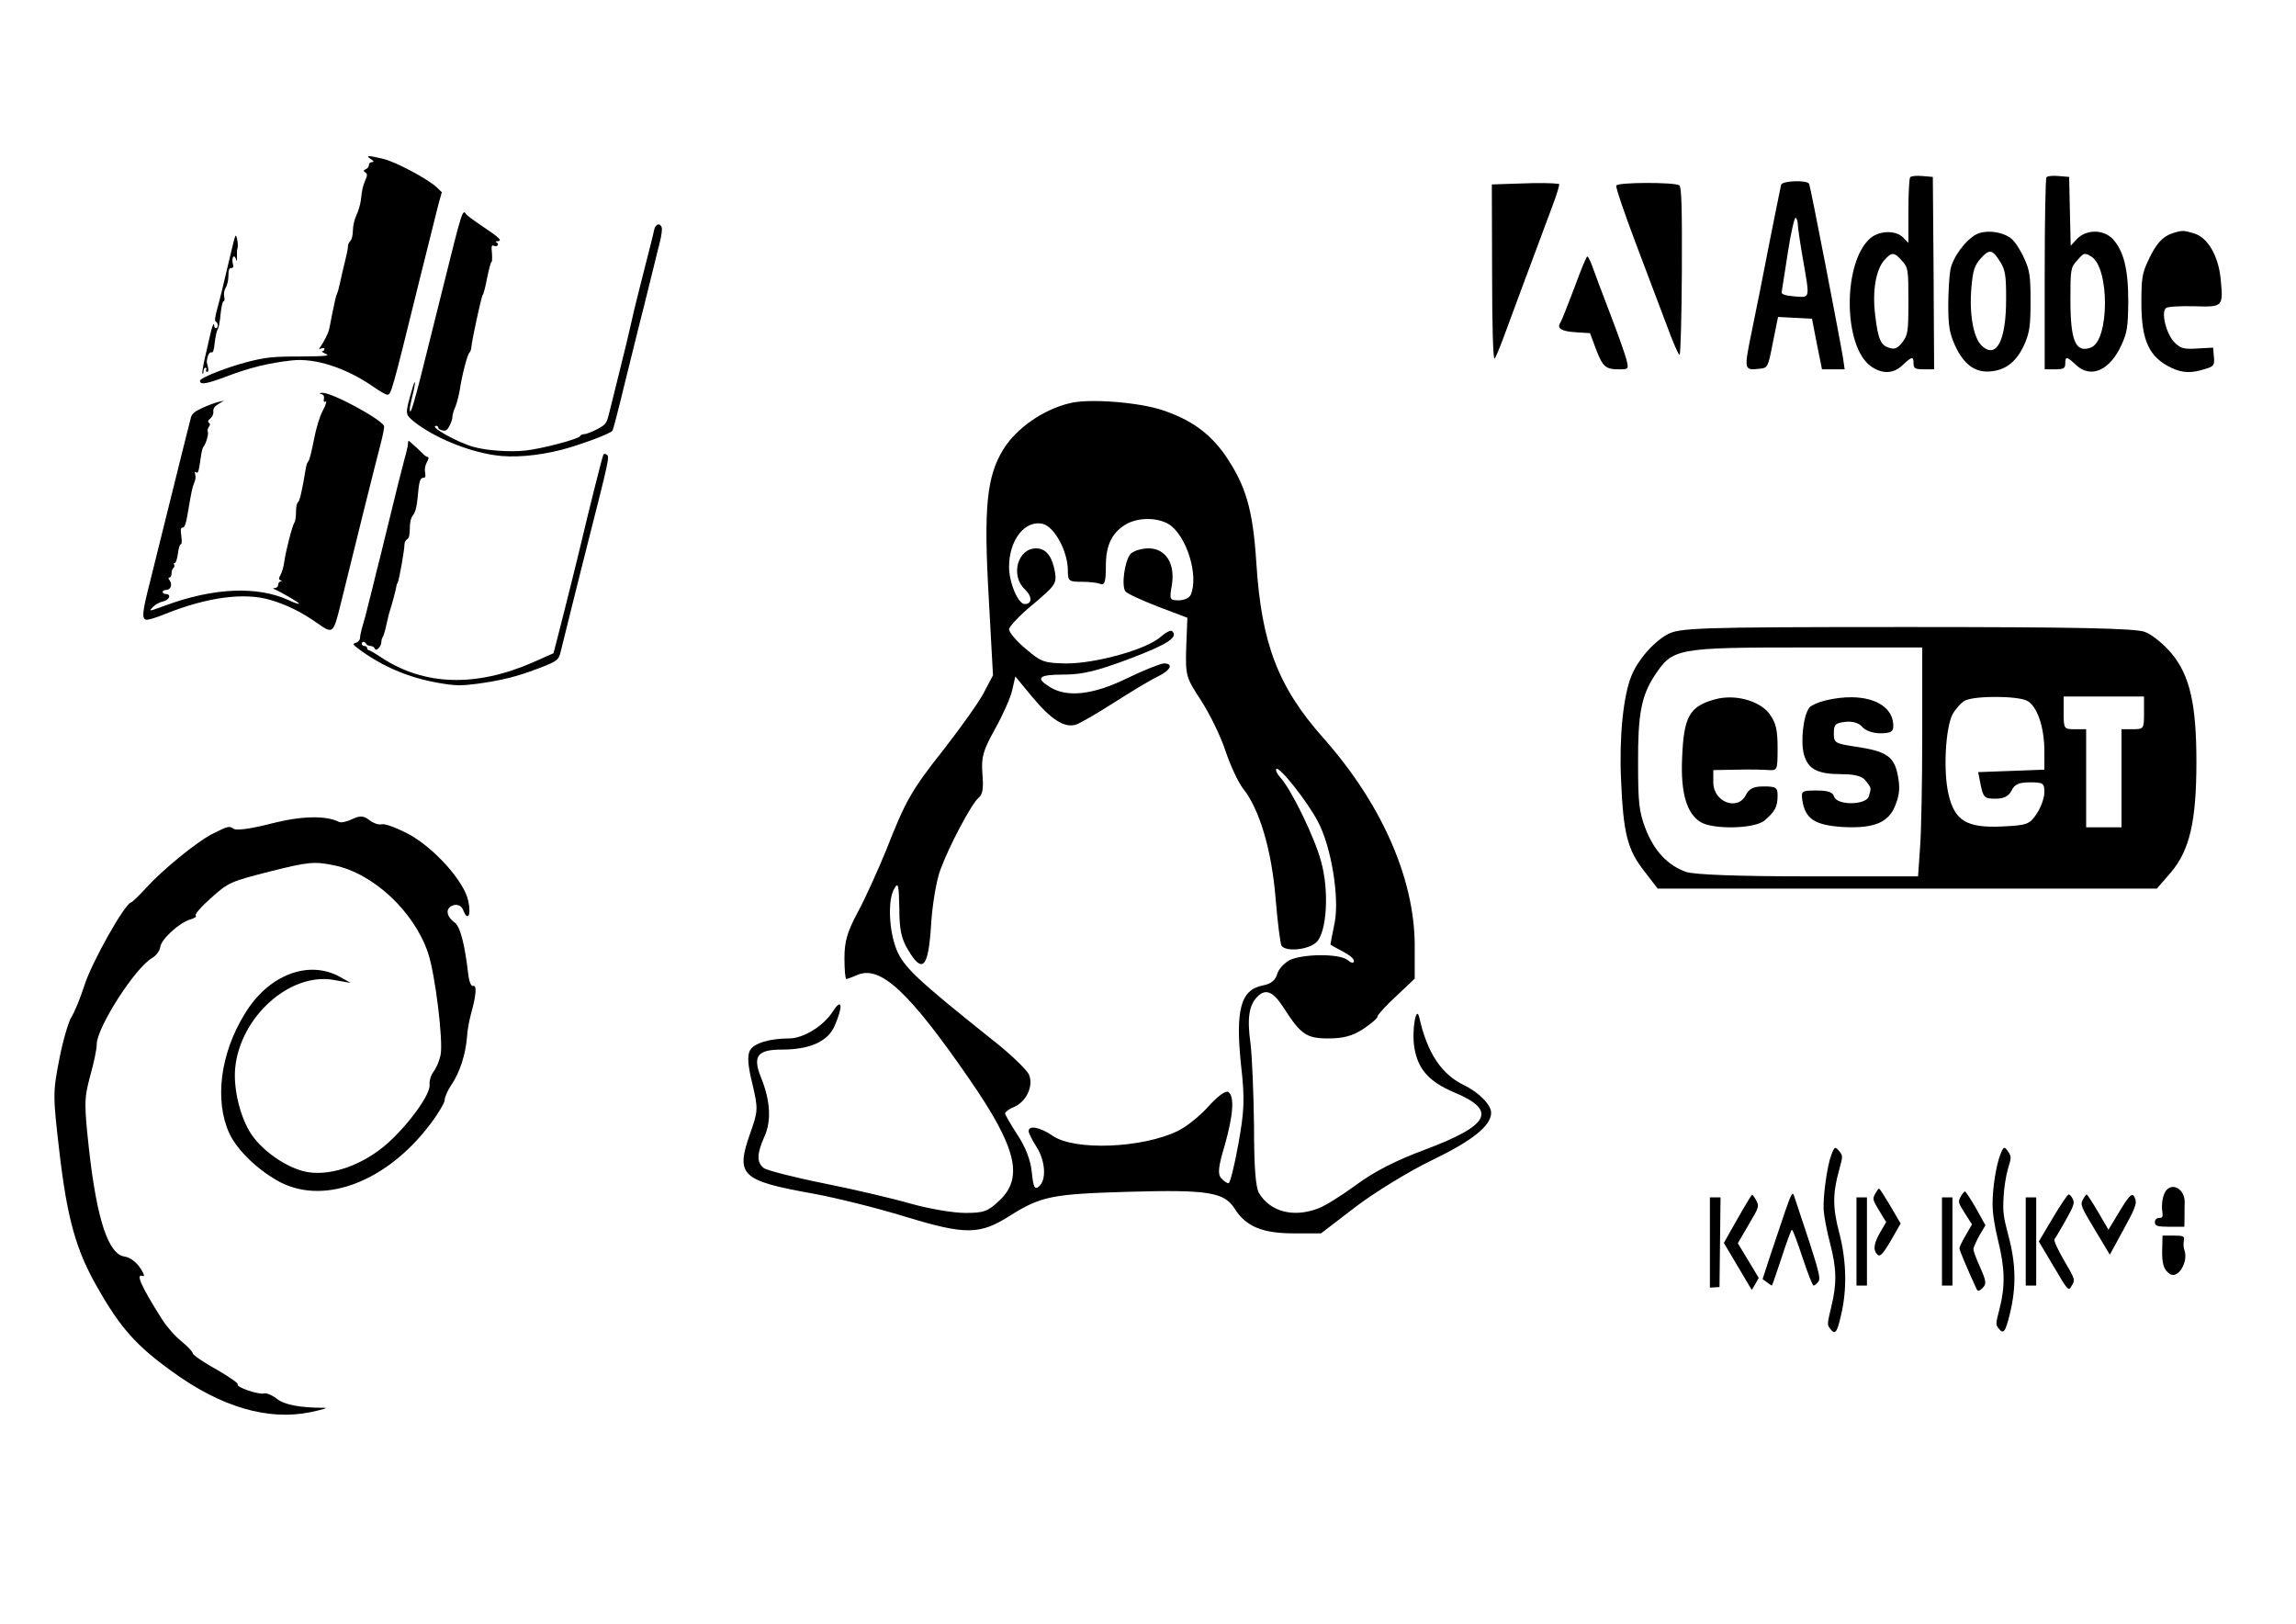 <?xml version="1.0" encoding="UTF-8" standalone="no"?>
<svg
   xmlns:dc="http://purl.org/dc/elements/1.1/"
   xmlns:cc="http://creativecommons.org/ns#"
   xmlns:rdf="http://www.w3.org/1999/02/22-rdf-syntax-ns#"
   xmlns:svg="http://www.w3.org/2000/svg"
   xmlns="http://www.w3.org/2000/svg"
   xmlns:sodipodi="http://sodipodi.sourceforge.net/DTD/sodipodi-0.dtd"
   xmlns:inkscape="http://www.inkscape.org/namespaces/inkscape"
   id="svg44"
   width="297mm"
   height="210mm"
   version="1.0"
   viewBox="0.1 0 500.004 353.538"
   sodipodi:docname="image18_software1.svg"
   style="enable-background:new"
   inkscape:version="0.92.4 (5da689c313, 2019-01-14)">
  <defs
     id="defs30" />
  <sodipodi:namedview
     pagecolor="#ffffff"
     bordercolor="#666666"
     borderopacity="1"
     objecttolerance="10"
     gridtolerance="10"
     guidetolerance="10"
     inkscape:pageopacity="0"
     inkscape:pageshadow="2"
     inkscape:window-width="1366"
     inkscape:window-height="705"
     id="namedview28"
     showgrid="false"
     viewbox-width="500"
     scale-x="0.445"
     viewbox-x="0.1"
     units="mm"
     inkscape:zoom="0.35779921"
     inkscape:cx="735.21995"
     inkscape:cy="448.53357"
     inkscape:window-x="-8"
     inkscape:window-y="-8"
     inkscape:window-maximized="1"
     inkscape:current-layer="svg44" />
  <g
     id="adobe"
     transform="matrix(0.056,0,0,-0.063,-57.679,319.516)">
    <path
       id="path2"
       transform="matrix(7.5,0,0,-7.5,0,5830)"
       d="m 1132.2,182.13 c -2.106,-0.013 -3.782,0.237 -4.182,0.637 -0.533,0.533 -0.933,7.602 -0.933,15.602 v 14.666 l -2.799,-2.533 c -3.733,-3.333 -12.001,-3.201 -16.801,0.266 -14.533,10.933 -14.399,50.134 0.268,59.201 5.867,3.6 11.598,3.465 16.398,-0.668 4.8,-4 5.601,-4.133 5.601,-0.666 0,2.267 0.932,2.666 5.332,2.666 h 5.334 l -0.268,-44.398 -0.399,-44.268 -5.334,-0.4 c -0.767,-0.067 -1.517,-0.099 -2.219,-0.104 z m 70.666,0 c -2.106,-0.013 -3.782,0.237 -4.182,0.637 -0.533,0.533 -0.932,20.667 -0.932,44.801 v 43.732 h 5.332 c 4.4,0 5.334,-0.399 5.334,-2.666 0,-3.467 0.8,-3.334 5.6,0.666 7.6,6.4 17.6,2.535 23.6,-9.332 2.933,-5.733 3.333,-8.4 3.467,-20 0,-14.933 -2.4,-23.334 -8.133,-28.801 -4.8,-4.4 -13.6,-4.4 -18.4,0 l -3.332,3.201 -0.801,-31.734 -5.334,-0.4 c -0.767,-0.067 -1.517,-0.099 -2.219,-0.104 z m -134.66,2.504 c -3.417,0.1 -6.784,0.666 -7.117,1.6 -0.267,0.933 -2.933,12.8 -6,26.4 -2.933,13.6 -7.066,32 -9.199,41.066 -4.133,18 -4.133,18.134 4,17.334 4.267,-0.4 4.4,-0.533 6.934,-12.133 l 2.666,-11.734 8.801,0.4 8.799,0.4 2.533,11.6 2.668,11.732 h 11.732 l -0.799,-5.066 c -2,-10.667 -16.935,-79.334 -17.602,-80.4 -0.533,-0.933 -3.999,-1.299 -7.416,-1.199 z m -77,0.783 c -7.783,0.017 -15.317,0.417 -15.584,1.217 -0.4,0.8 4.268,12.799 10.135,26.666 6,14 13.199,31.201 16.266,38.268 2.933,7.2 5.867,13.066 6.4,13.066 0.533,0 1.066,-17.333 1.199,-38.533 0.133,-28.933 -0.132,-38.8 -1.332,-39.6 -1.267,-0.733 -9.301,-1.101 -17.084,-1.084 z m -53.166,0.051 c -3.283,-0.033 -7.485,0.032 -13.352,0.232 l -13.6,0.4 0.135,40.801 c 0,24.8 0.532,40.267 1.332,39.467 0.667,-0.667 3.468,-6.801 6.268,-13.734 4.667,-11.333 8.133,-19.467 23.6,-56.4 2.4,-5.6 4,-10.267 3.467,-10.4 -2.2,-0.2 -4.566,-0.332 -7.85,-0.365 z m 130.65,15.967 c 0.533,0.4 1.068,1.866 1.068,3.199 0,1.333 1.199,8.533 2.666,16 3.6,18.533 3.866,17.6 -4.268,17.066 -4.267,-0.267 -6.932,-0.934 -6.799,-1.867 0.133,-0.8 1.599,-9.066 3.199,-18.266 1.6,-9.2 3.466,-16.533 4.133,-16.133 z m 200.8,6.115 c -1.533,-0.017 -3,0.351 -5.6,1.084 -5.2,1.6 -8.533,4.933 -12.533,12.666 -3.067,5.733 -3.467,8.267 -3.467,19.334 0,17.467 4,25.067 15.6,30 5.733,2.4 10.401,2.533 17.334,0.533 4.667,-1.2 5.066,-1.733 4.666,-5.6 l -0.4,-4.268 -8.133,0.4 c -6.933,0.4 -8.666,6.5e-4 -11.732,-2.666 -4.4,-3.733 -7.335,-14.133 -4.535,-16 0.933,-0.667 7.601,-0.934 14.668,-0.801 14.933,0.4 15.066,0.4 13.6,-12.934 -1.2,-10.267 -6.667,-18.667 -13.467,-20.533 -2.867,-0.8 -4.467,-1.2 -6,-1.217 z m -100.4,0.336 c -2.462,-0.02 -4.818,0.348 -6.668,1.148 -5.733,2.667 -12.4,10.667 -13.6,16.533 -0.533,2.8 -1.066,10.134 -1.066,16.4 0,9.333 0.665,12.533 3.332,18 4.533,9.067 10.667,13.066 18.801,12.266 8,-0.667 13.467,-4.666 17.467,-12.666 2.533,-5.333 3.066,-8.266 3.066,-19.6 0,-11.6 -0.401,-14.267 -3.334,-19.867 -1.867,-3.733 -4.799,-7.733 -6.666,-9.066 -2.833,-2 -7.229,-3.115 -11.332,-3.148 z m 0.19,9.232 c 1.695,-0.087 3.218,1.475 5.543,4.85 2.533,3.733 2.934,6.134 2.934,16.934 0,19.067 -4.934,27.599 -12.4,21.732 -4.533,-3.6 -6.8,-14.533 -5.6,-27.066 0.8,-8 1.599,-10.134 4.799,-13.334 1.983,-1.983 3.406,-3.048 4.725,-3.115 z m 49.613,1.01 c 0.764,0.053 1.646,0.472 2.996,1.172 9.6,5.2 9.466,38.933 -0.268,42 -7.867,2.533 -10.533,-3.066 -10.533,-22.133 0,-13.733 0.134,-14.801 3.334,-17.867 2.25,-2.333 3.197,-3.26 4.471,-3.172 z m -99.787,0.039 c 1.317,0.033 2.65,1.066 4.65,3.133 3.2,3.067 3.332,4 3.332,18.533 0,14.133 -0.267,15.6 -3.067,18.934 -2.533,2.8 -3.866,3.468 -6.666,2.668 -4.533,-1.067 -6,-3.867 -7.467,-14.934 -1.6,-11.067 0.266,-20.933 4.666,-25.467 1.933,-1.933 3.234,-2.901 4.551,-2.867 z m -158.55,1.133 c -0.4,0 -3.466,6.534 -6.666,14.4 -3.333,7.867 -6.535,15.067 -7.201,16 -2.133,2.667 0.401,4.133 8.135,4.533 l 7.199,0.4 2.934,7.066 c 3.6,8.4 5.067,9.6 12,9.6 4.933,0 5.066,-0.132 4.133,-3.732 -0.4,-2 -4.266,-11.733 -8.533,-21.6 -4.267,-9.867 -8.534,-20 -9.467,-22.4 -0.933,-2.267 -2,-4.268 -2.533,-4.268 z"
       style="stroke-width:0.133"
       inkscape:connector-curvature="0" />
  </g>
  <g
     id="eset"
     transform="matrix(0.07,0,0,-0.089,-201.318,367.481)">
    <path
       id="path5"
       d="m 8806.5,2595 c -661,0 -705.99,-1.999 -743.99,-18.999 -44,-20 -89.995,-62.001 -110,-101 -25,-49 -38.007,-147.99 -32.007,-252.99 7,-132 19.997,-172 71.997,-224 l 41.998,-42.993 h 1553 l 43.989,39.99 c 58,54 79,125 79,270 0,140 -19.993,211 -76.993,265 -23,22 -59.998,45.998 -82.998,52.998 -30,9 -218.01,11.997 -744.01,11.997 z m -311,-49.995 h 362.01 v -212.01 c 0,-117 -3.002,-242.99 -7.002,-279.99 l -6.005,-67.998 h -341 c -215,0 -355.99,3.986 -380.99,10.986 -57,16 -99.006,51.011 -126.01,106.01 -20,41 -22.998,63.998 -22.998,158 -1,121 10.002,167 52.002,217 56,66 66.995,67.998 470,67.998 z m 802,-120 h 250 V 2385 c 0,-39 -0.995,-39.99 -34.995,-39.99 h -35.01 v -240 h -110 v 240 H 9332.5 c -34,0 -35.01,0.99 -35.01,39.99 z m -211.74,-0.996 c 40.25,0 80.753,-3.009 96.753,-9.009 32,-12 54.99,-63.999 54.99,-124 v -45 l -102.99,-3.003 -103.01,-2.988 7.999,-32.007 c 8,-30 12.01,-33.003 46.01,-33.003 26,0 40.995,6.01 49.995,20.01 9,15 22.997,19.995 56.997,19.995 41,0 45,-2.009 45,-24.009 0,-14 -10.994,-37.998 -23.994,-52.998 -22,-26 -30.003,-27.996 -108,-30.996 -109,-4 -147,14.003 -166,78.003 -17,56 -10.003,161 11.997,196 10,14 26.995,28.999 38.995,33.999 14.999,6 55.009,9.009 95.258,9.009 z m -447.77,-0.835 c -25.547,0.203 -53.732,-2.424 -83.482,-8.174 -21,-4 -43.003,-11.992 -48.003,-16.992 -19,-19 -27.992,-83.005 -16.992,-115 13,-36 41.993,-48.003 117.99,-48.003 40,0 64.004,-4.996 74.004,-15.996 18,-18 18.005,-16.998 10.005,-37.998 -8,-22 -99.003,-22.996 -108,-0.996 -4,11 -20.008,15 -54.008,15 -47,0 -49,-1.009 -45,-24.009 9,-45 38,-59.995 120,-64.995 102,-5 149.01,9.994 170.01,53.994 13,27 14.002,42.997 7.002,71.997 -11,46 -35.008,59.005 -129.01,70.005 -66,8 -69.99,9.003 -69.99,33.003 0,22 4.991,24.993 35.991,27.993 23,2 42.002,-2.997 52.002,-11.997 9,-9 33.002,-15.996 56.001,-15.996 33,0 41.001,4.003 41.001,18.003 0,43.5 -52.881,69.557 -129.52,70.166 z m -376.1,-0.424 c -16.813,0.25 -33.63,-1.246 -49.38,-4.746 -79,-17 -96.997,-41.998 -102,-143 -5,-85 13.997,-136 56.997,-157 38,-19 170,-17.001 200,3.999 32,22 40.005,32.996 40.005,60.996 0,19 -5.008,22.002 -43.007,22.002 -31,0 -44.99,-4.995 -54.991,-19.995 -25,-41 -102,-19 -102,30 v 30 l 72.993,0.996 c 39,1 84.005,0 100,-0.996 26,-1 26.997,-0.01 26.997,53.994 0,43 -4.998,61.006 -22.998,81.006 -21.75,25.5 -72.184,41.994 -122.62,42.744 z"
       inkscape:connector-curvature="0" />
  </g>
  <g
     id="linux-8"
     transform="matrix(0.079,0,0,-0.071,181.009,241.531)">
    <path
       id="path4"
       d="m 659.05,2165.4 c -73.467,-19.356 -148.01,-77.423 -183.67,-142.32 -45.377,-81.978 -54.02,-178.76 -39.975,-450.88 l 11.884,-241.38 -25.93,-54.652 c -14.045,-29.603 -62.663,-104.75 -106.96,-168.51 -93.994,-132.07 -108.04,-161.68 -162.06,-314.25 -22.688,-61.483 -57.261,-146.88 -77.789,-189 -29.171,-60.345 -36.733,-89.948 -36.733,-141.18 0,-35.296 2.161,-63.76 5.402,-63.76 2.161,0 16.206,5.693 30.251,12.524 63.743,30.742 143.69,-53.513 308.99,-319.94 128.57,-207.22 150.18,-300.58 83.191,-371.18 -32.412,-34.157 -43.216,-38.712 -95.075,-38.712 -32.412,0 -99.396,12.524 -150.18,28.464 -49.698,15.94 -158.82,44.404 -240.93,62.622 -82.11,18.217 -156.66,39.85 -164.22,46.682 -19.447,17.079 -19.447,43.266 2.161,96.779 19.447,47.82 16.206,110.44 -9.724,181.03 -23.769,66.037 -9.724,85.393 58.341,85.393 76.708,0 126.41,25.049 144.77,72.869 23.769,60.345 20.528,88.809 -5.402,43.266 -25.93,-44.405 -81.03,-81.978 -119.92,-81.978 -54.02,0 -97.236,-14.802 -108.04,-36.434 -7.563,-15.94 -6.482,-44.405 6.482,-102.47 16.206,-77.423 16.206,-83.116 -6.482,-153.71 -39.975,-127.52 -24.849,-143.46 173.94,-183.31 62.663,-12.524 177.18,-44.404 253.89,-70.592 167.46,-56.929 206.36,-55.79 289.55,3.416 85.351,59.206 114.52,66.037 327.36,72.869 218.24,6.832 262.54,-1.139 291.71,-52.375 30.251,-53.513 75.628,-75.146 160.98,-75.146 h 76.708 l 96.155,81.978 c 54.02,45.543 148.01,109.3 209.6,142.32 112.36,60.345 163.14,105.89 163.14,145.74 0,23.91 -33.492,62.622 -76.708,85.393 -61.583,34.157 -99.396,99.056 -121,204.94 -8.643,44.405 -21.608,-37.573 -14.045,-89.948 9.724,-67.176 39.975,-104.75 109.12,-137.77 121,-55.79 99.396,-101.33 -81.03,-176.48 -76.708,-31.88 -138.29,-66.037 -189.07,-108.16 -42.135,-34.157 -89.673,-67.176 -106.96,-72.869 -66.985,-27.326 -129.65,-7.97 -159.9,47.82 -9.723,17.079 -14.045,81.978 -14.045,207.22 -1.08,100.19 -5.402,214.05 -9.724,252.76 -9.724,76.285 -4.322,118.41 20.528,144.6 22.688,23.91 43.216,12.524 71.306,-36.434 46.457,-80.839 62.663,-93.363 122.08,-93.363 41.055,0 65.904,6.832 96.155,28.464 21.608,15.94 39.975,33.019 39.975,38.712 0,4.554 22.688,33.019 51.859,62.622 l 50.779,53.513 v 104.75 c -1.08,203.81 -91.834,432.66 -251.73,633.05 -125.33,157.12 -170.7,290.34 -184.75,536.27 -9.724,167.37 -29.171,239.1 -87.512,333.6 -42.135,66.038 -93.994,107.03 -170.7,135.49 -66.985,25.049 -204.19,36.434 -256.05,21.633 z m 274.42,-372.31 c 47.537,-35.296 81.03,-154.85 59.422,-214.05 -3.241,-10.247 -18.367,-18.217 -33.492,-18.217 -24.849,0 -25.93,2.277 -19.447,44.404 10.804,67.176 -16.206,115 -63.743,115 -19.447,0 -42.135,-7.97 -49.698,-17.079 -16.206,-20.494 -25.93,-97.918 -14.045,-115 4.322,-6.832 45.377,-27.326 89.673,-46.682 l 81.03,-34.157 -3.241,-89.948 c -2.161,-87.67 -1.08,-92.225 41.055,-163.96 23.769,-40.989 54.02,-109.3 66.985,-153.71 12.965,-43.266 34.573,-95.64 48.618,-116.13 45.377,-62.622 78.869,-189 89.673,-335.88 5.402,-74.008 12.965,-138.91 16.206,-145.74 11.884,-20.494 76.708,-12.524 97.236,11.386 28.09,31.88 34.573,158.26 11.884,247.07 -17.286,72.869 -82.11,220.88 -112.36,257.32 -8.643,10.247 -14.045,22.772 -10.804,26.187 8.643,7.97 86.432,-101.33 114.52,-161.68 36.734,-76.285 59.422,-231.13 46.457,-308.55 -6.482,-35.296 -11.884,-66.037 -11.884,-68.315 0,-1.139 15.126,-10.247 32.412,-20.494 18.367,-10.247 32.412,-22.772 32.412,-29.603 0,-7.97 -6.482,-7.97 -17.286,2.277 -22.688,20.494 -123.17,19.356 -159.9,0 -15.126,-9.109 -31.332,-28.464 -34.573,-43.266 -4.322,-18.217 -17.286,-29.603 -37.814,-34.157 -62.663,-12.524 -77.788,-74.008 -61.583,-245.93 10.804,-104.75 8.643,-140.04 -7.563,-241.38 -10.804,-66.037 -22.688,-119.55 -27.01,-119.55 -4.322,0 -14.045,6.832 -20.528,15.94 -9.723,12.524 -7.563,35.296 9.724,99.056 23.769,93.363 28.09,152.57 9.724,165.09 -7.563,4.554 -30.251,-14.802 -55.1,-45.543 -23.769,-29.603 -61.583,-62.622 -83.191,-74.008 -98.316,-53.513 -286.31,-61.483 -345.73,-14.802 -34.573,26.187 -65.904,33.019 -65.904,13.663 0,-5.693 9.724,-27.326 21.608,-47.82 24.849,-43.266 28.09,-102.47 6.482,-121.83 -11.884,-10.247 -15.126,-2.277 -19.447,44.405 -3.241,36.434 -17.286,77.423 -39.975,115 -18.367,31.88 -33.492,60.345 -33.492,64.899 0,4.554 10.804,13.663 23.769,19.356 34.573,15.94 55.1,64.899 42.135,99.056 -5.402,14.802 -52.939,66.037 -105.88,111.58 -199.87,177.62 -239.85,218.61 -259.3,272.12 -21.608,59.206 -24.849,155.99 -5.402,189 9.724,19.356 11.884,7.97 12.965,-61.483 0,-64.899 5.402,-93.363 23.769,-127.52 39.975,-75.146 56.181,-56.929 63.743,75.146 3.241,62.622 15.126,140.04 25.93,170.79 24.849,75.146 86.432,202.67 104.8,219.75 11.884,9.109 14.045,30.742 10.804,72.869 -3.241,52.374 1.08,70.592 34.573,137.77 21.608,43.266 43.216,96.779 47.537,119.55 l 8.643,42.127 46.457,-62.622 c 51.859,-69.453 88.592,-95.64 119.92,-85.393 10.804,3.416 58.341,34.157 104.8,67.176 46.457,33.019 100.48,69.453 119.92,79.7 36.733,19.356 46.457,40.989 18.367,40.989 -8.643,0 -55.1,-20.494 -101.56,-45.543 -93.994,-51.236 -165.3,-59.206 -211.76,-27.326 -42.135,28.464 -32.412,38.712 36.733,38.712 50.779,0 90.753,10.247 180.43,47.82 105.88,44.404 137.21,67.176 118.84,85.393 -3.241,4.554 -18.367,-4.554 -32.412,-18.217 -37.814,-37.573 -177.18,-80.839 -258.21,-80.839 -62.663,1.139 -70.226,4.554 -112.36,44.404 -25.93,23.91 -46.457,51.236 -46.457,60.345 0,7.97 29.171,43.266 65.904,76.285 61.583,58.068 65.904,63.76 60.502,100.19 -7.563,47.82 -24.849,71.73 -51.859,71.73 -50.779,0 -71.306,-83.116 -31.331,-125.24 21.608,-22.772 20.528,-45.543 0,-45.543 -18.367,0 -43.216,66.037 -43.216,113.86 0,81.978 43.216,144.6 92.914,132.07 32.412,-9.109 68.065,-83.116 69.145,-140.04 0,-35.296 2.161,-37.573 36.733,-37.573 20.528,0 44.296,-2.277 52.939,-6.832 11.884,-4.554 15.126,6.832 15.126,55.79 0,66.038 18.367,104.75 59.422,129.8 34.573,19.356 85.351,18.217 115.6,-3.416 z"
       style="stroke-width:1.109"
       inkscape:connector-curvature="0" />
  </g>
  <g
     id="kaspersky"
     transform="matrix(0.038,0,0,-0.064,106.875,331.258)">
    <path
       id="path11"
       d="m 7685.3,1247.3 c -24,-37 -49,-143 -44,-189 3,-23 19,-73 37,-113 38,-87 39,-137 6,-217 -23,-56 -23,-60 -7,-72 29,-23 40,-16 63,44 36,89 32,186 -10,282 -38,85 -38,134 0,214 21,46 21,47 3,61 -26,19 -29,19 -48,-10 z"
       inkscape:connector-curvature="0" />
    <path
       id="path13"
       d="m 8653.3,1247.3 c -24,-37 -44,-112 -44,-167 0,-33 11,-75 32,-126 39,-94 41,-154 8,-231 -23,-52 -23,-54 -5,-67 28,-21 38,-13 65,52 36,89 34,168 -9,263 -29,65 -33,83 -28,131 2,31 14,75 25,97 20,39 20,41 3,57 -23,21 -28,20 -47,-9 z"
       inkscape:connector-curvature="0" />
    <path
       id="path15"
       d="m 9611.3,1130.3 c -24,-12 -37,-47 -29,-78 4,-16 0,-20 -19,-20 -15,0 -24,-6 -24,-15 0,-12 16,-15 84,-15 h 85 l 1,33 c 0,17 0,41 1,51 0,39 -57,65 -99,44 z"
       inkscape:connector-curvature="0" />
    <path
       id="path17"
       d="m 7936.3,1114.3 c -16,-17 -14,-21 23,-57 l 40,-39 -36,-37 c -38,-39 -40,-63 -8,-76 12,-4 33,11 72,51 l 55,57 -59,60 c -32,32 -61,59 -65,59 -3,0 -13,-8 -22,-18 z"
       inkscape:connector-curvature="0" />
    <path
       id="path19"
       d="m 7421.3,1056.3 c -22,-38 -60,-106 -85,-150 l -45,-82 25,-11 c 13,-6 26,-11 28,-11 2,0 27,43 56,95 28,52 55,95 59,95 5,0 32,-43 61,-95 29,-52 57,-95 63,-95 6,0 18,6 27,13 17,12 5,37 -138,291 -9,17 -15,11 -51,-50 z"
       inkscape:connector-curvature="0" />
    <path
       id="path21"
       d="m 8426.3,1104.3 c -16,-17 -14,-20 24,-56 l 41,-38 -36,-37 c -20,-20 -36,-40 -36,-44 0,-7 40,-63 96,-136 8,-11 15,-11 32,-2 29,16 28,24 -13,78 -19,25 -35,51 -35,57 0,5 16,26 34,46 l 35,35 -54,58 c -30,31 -59,57 -63,57 -5,0 -16,-8 -25,-18 z"
       inkscape:connector-curvature="0" />
    <path
       id="path23"
       d="m 7147.3,1029.3 -78,-82 160,-160 20,20 20,21 -120,118 62,63 c 61,61 61,63 43,83 -10,11 -21,20 -24,19 -3,-1 -41,-38 -83,-82 z"
       inkscape:connector-curvature="0" />
    <path
       id="path25"
       d="m 8954.3,1032.3 -80,-80 85,-85 c 84,-85 85,-85 104,-65 20,20 20,20 -44,85 -38,39 -61,69 -55,73 6,4 34,33 64,64 46,49 52,59 41,72 -7,9 -18,16 -24,16 -6,0 -47,-36 -91,-80 z"
       inkscape:connector-curvature="0" />
    <path
       id="path27"
       d="m 9126.3,1094.3 c -15,-17 -11,-23 69,-102 l 86,-85 78,85 c 64,69 76,88 69,102 -15,28 -29,22 -94,-42 l -61,-60 -59,60 c -33,33 -62,60 -66,60 -3,0 -13,-8 -22,-18 z"
       inkscape:connector-curvature="0" />
    <path
       id="path29"
       d="m 6989.3,948.26 v -153 l 28,1 27,1 3,153 3,152 h -61 z"
       inkscape:connector-curvature="0" />
    <path
       id="path31"
       d="m 7829.3,952.26 v -150 h 60 v 300 h -60 z"
       inkscape:connector-curvature="0" />
    <path
       id="path33"
       d="m 8319.3,952.26 v -150 h 60 v 300 h -60 z"
       inkscape:connector-curvature="0" />
    <path
       id="path35"
       d="m 8799.3,952.26 v -150 h 60 v 300 h -60 z"
       inkscape:connector-curvature="0" />
    <path
       id="path37"
       d="m 9581.3,925.26 c -2,-50 9,-70 45,-84 47,-17 107,43 82,82 -5,8 -6,22 -3,32 5,15 -2,17 -58,17 h -64 z"
       inkscape:connector-curvature="0" />
  </g>
  <g
     id="debian"
     transform="matrix(0.181,0,0,0.163,-15.979,115.052)">
    <path
       id="path1"
       d="m 343.17,408.77 c -18.305,10.734 -59.093,47.528 -78.128,71.01 -8.443,10.152 -16.588,19.209 -18.59,19.835 -8.006,2.505 -47.021,79.8 -55.831,110.09 -5.125,18.126 -12.601,37.489 -16.095,43.587 -3.144,5.49 -10.009,30.669 -14.37,56.067 -7.783,43.99 -7.725,48.48 0.116,123.13 9.419,89.678 20.057,131.91 45.977,181.88 27.58,53.955 47.047,77.905 90.364,112.41 58.259,46.86 114.36,65.354 165.66,53.81 14.112,-3.414 21.718,-5.794 17.162,-5.87 -30.19,-0.068 -47.969,-4.016 -57.045,-11.691 -5.917,-5.158 -12.882,-8.486 -16.084,-7.484 -6.005,1.879 -33.96,-8.4 -31.461,-12.185 1.099,-1.345 -10.582,-10.207 -25.668,-20.006 -15.436,-9.189 -28.07,-19.255 -28.274,-21.194 -0.255,-2.424 -6.375,-9.521 -13.696,-16.242 -7.27,-6.236 -17.757,-19.478 -23.331,-29.249 -26.365,-46.324 -32.15,-62.039 -23.031,-57.881 2.555,0.703 0.794,-4.254 -3.675,-11.367 -4.519,-7.598 -12.641,-14.069 -18.5,-14.739 -19.33,-2.964 -33.279,-49.168 -42.704,-142.85 -6.015,-61.203 -5.927,-68.24 1.28,-98.033 4.375,-17.39 8.146,-36.594 7.936,-42.537 0.111,-22.565 46.281,-102.6 66.833,-115.54 4.651,-2.957 8.945,-9.308 9.637,-14.531 0.983,-10.321 23.023,-32.737 36.632,-36.998 4.804,-1.503 7.453,-3.834 6.099,-4.913 -1.805,-1.438 6.587,-12.075 18.582,-23.839 20.591,-20.462 22.942,-21.698 71.53,-35.4 44.988,-12.574 52.745,-13.5 76.485,-7.91 46.579,10.46 95.73,61.17 112.7,116.44 8.71,27.816 18.733,119.31 15.209,136.93 -1.289,7.413 -5.176,17.641 -8.422,22.162 -3.246,4.521 -5.285,12.668 -4.776,17.516 1.273,12.118 -23.591,50.94 -49.378,77.033 -31.036,31.24 -72.812,46.815 -102.21,38.492 -22.591,-6.45 -49.163,-27.175 -62.616,-49 -13.456,-21.825 -22.136,-61.167 -19.681,-88.971 6.038,-68.479 65.963,-127.78 118.3,-117.62 l 20.684,4.042 -12.831,-8.002 c -37.59,-23.286 -85.916,-3.158 -114.36,48.8 -29.946,53.429 -36.944,116.7 -18.693,160.56 9.853,22.952 35.435,49.994 61.844,65.264 54.024,30.16 127.96,-1.987 179.55,-77.708 10.037,-14.656 17.971,-29.655 17.615,-33.05 0.042,-3.519 3.632,-12.652 8.226,-20.098 9.885,-16.11 16.851,-40.32 18.563,-63.385 0.284,-9.101 2.913,-23.442 4.951,-31.589 6.115,-24.444 7.142,-38.283 2.339,-36.782 -2.402,0.752 -4.767,-6.019 -5.683,-14.744 -4.328,-41.204 -9.726,-65.047 -16.895,-70.316 -10.429,-8.753 -10.748,-19.668 -0.741,-22.799 4.804,-1.503 9.614,0.997 11.426,6.438 5.385,15.839 9.876,7.424 6.187,-11.949 -4.853,-26.519 -41.882,-72.01 -73.153,-90.262 -13.631,-7.751 -27.459,-13.438 -31.061,-12.311 -3.603,1.127 -10.065,-1.357 -15.08,-5.796 -6.368,-5.518 -11.375,-5.954 -19.978,-1.259 -6.252,3.458 -13.508,5.228 -16.114,4.041 -15.836,-9.064 -45.524,-8.286 -82.053,2.142 -22.868,6.654 -41.587,9.508 -44.747,6.991 -5.415,-4.314 -6.615,-3.938 -26.922,7.423 z"
       style="stroke-width:3.026"
       inkscape:connector-curvature="0" />
  </g>
  <g
     id="windows"
     transform="matrix(0.48,0,0,0.495,-17.162,0.553)">
    <path
       id="path1_"
       d="m 203.51,67.577 c -0.928,0 -0.666,0.412 0.625,1.234 1.533,1.005 1.694,1.279 0.645,1.37 -0.807,0 -1.451,0.548 -1.451,1.279 0,0.731 -0.646,1.553 -1.372,1.827 -1.21,0.548 -1.21,0.822 -0.242,1.461 0.968,0.64 0.968,1.188 0,3.38 -1.21,2.832 -1.451,3.838 -2.016,8.68 -0.242,1.919 -1.13,4.933 -2.017,6.668 -0.887,1.827 -1.613,4.842 -1.613,6.761 0,1.919 -0.484,4.019 -1.13,4.567 -0.645,0.639 -1.21,1.827 -1.13,2.65 0,0.822 -0.645,3.837 -1.371,6.577 -0.726,2.741 -1.695,6.852 -2.179,9.136 -0.484,2.284 -1.128,4.476 -1.451,5.024 -0.323,0.457 -1.21,4.202 -2.017,8.222 -0.807,4.02 -1.533,7.674 -1.775,8.222 -0.565,1.644 -2.258,4.75 -3.468,6.486 -1.049,1.462 -1.05,1.553 0.241,1.005 0.726,-0.274 1.372,-0.182 1.372,0.274 0,0.548 -0.484,0.914 -0.968,1.005 -0.565,0 0.161,0.548 1.533,1.096 2.178,0.914 0.242,1.097 -11.698,1.188 -12.342,0 -15.569,0.365 -23.717,2.375 -9.761,2.467 -21.62,7.034 -21.62,8.313 0,1.919 3.146,1.37 12.343,-2.01 10.164,-3.745 18.958,-5.846 29.283,-6.943 10.406,-1.188 24.523,3.197 36.785,11.419 2.904,2.01 5.889,3.655 6.535,3.655 1.775,0 1.936,-0.366 14.601,-50.246 3.792,-14.8 7.583,-29.599 8.47,-32.888 l 1.694,-5.938 -2.259,-2.101 c -3.792,-3.563 -18.392,-11.146 -24.12,-12.516 -3.469,-0.822 -5.587,-1.234 -6.515,-1.234 z m 43.162,24.694 c -0.907,-0.194 -1.98,3.193 -4.864,14.178 -2.097,7.948 -7.019,27.406 -11.133,43.211 -6.615,26.128 -8.793,33.253 -8.793,29.142 0,-0.822 0.565,-3.471 1.21,-5.938 1.694,-6.395 1.371,-8.223 -0.323,-2.193 -3.065,10.415 -3.066,10.415 1.048,13.703 8.793,6.76 23.799,12.881 36.383,14.708 8.39,1.279 19.522,0.365 30.654,-2.375 8.793,-2.284 22.023,-7.034 22.991,-8.404 0.323,-0.457 2.823,-9.775 5.566,-20.829 2.823,-11.054 5.728,-22.565 6.535,-25.58 1.371,-5.207 2.663,-10.049 6.535,-25.397 0.887,-3.563 2.177,-8.679 2.903,-11.328 0.645,-2.649 1.049,-5.39 0.807,-6.212 -0.807,-2.284 -2.905,-1.553 -3.47,1.096 -0.242,1.462 -2.34,9.319 -4.518,17.632 -2.178,8.313 -4.759,18.18 -5.566,21.925 -2.017,8.587 -2.339,9.866 -5.888,23.752 -1.613,6.303 -3.551,13.795 -4.277,16.718 -1.291,5.116 -1.532,5.481 -5.566,7.582 -2.34,1.188 -5.001,2.192 -5.888,2.192 -0.807,0 -1.695,0.366 -1.856,0.823 -0.403,1.279 -17.183,5.572 -24.846,6.394 -7.18,0.731 -17.747,0.001 -23.636,-1.643 -7.583,-2.101 -20.57,-9.227 -16.779,-9.227 0.484,0 0.887,0.365 0.887,0.822 0,0.457 0.887,1.006 1.936,1.188 1.452,0.365 2.259,-0.184 3.227,-2.102 0.726,-1.37 1.29,-3.105 1.29,-4.019 0,-0.822 0.564,-2.742 1.29,-4.203 0.645,-1.553 1.533,-4.75 1.937,-7.034 1.049,-6.852 3.549,-16.078 4.436,-16.809 0.403,-0.365 0.807,-1.371 0.887,-2.284 0.161,-2.832 4.598,-22.656 5.163,-23.112 0.323,-0.274 1.291,-3.654 2.017,-7.582 0.807,-3.837 1.694,-7.035 2.017,-7.035 0.242,0 0.322,-1.736 0.161,-3.837 -0.323,-3.106 -0.161,-3.654 0.887,-3.197 0.726,0.274 1.533,0.182 1.775,-0.274 0.242,-0.365 -0.081,-1.006 -0.565,-1.188 -0.645,-0.274 -0.484,-0.547 0.403,-0.547 2.42,-0.091 0.968,-1.553 -6.696,-6.486 -3.953,-2.558 -7.421,-5.026 -7.663,-5.574 -0.212,-0.377 -0.412,-0.612 -0.622,-0.657 z m -103.72,10.324 c -0.125,-0.032 -0.247,0.131 -0.368,0.474 -0.323,0.731 -1.774,6.669 -3.388,13.247 -1.533,6.486 -3.55,14.526 -4.518,17.814 -1.129,3.928 -1.452,5.938 -0.807,6.212 1.129,0.457 1.21,2.923 0.08,2.923 -0.403,0 -0.806,-0.456 -0.806,-1.096 0,-1.827 -0.888,-0.091 -1.614,3.106 -0.403,1.644 -1.452,6.212 -2.42,10.232 -0.968,3.928 -1.532,7.401 -1.29,7.675 0.323,0.274 0.484,-0.183 0.484,-1.005 0,-0.914 0.403,-1.554 0.887,-1.554 0.403,0 0.565,0.366 0.323,0.914 -0.242,0.457 -0.081,0.913 0.403,0.913 0.565,0 0.726,-0.731 0.403,-2.101 -0.726,-2.467 -0.726,-2.466 0,-4.933 0.323,-1.096 1.05,-1.736 1.614,-1.554 0.645,0.365 1.128,-1.004 1.451,-4.293 0.323,-2.558 0.888,-5.207 1.372,-5.847 0.403,-0.548 1.048,-3.655 1.29,-6.761 0.323,-3.015 0.888,-5.572 1.372,-5.572 0.403,0 0.565,-1.005 0.242,-2.101 -0.242,-1.279 0.08,-2.924 0.726,-3.929 0.645,-0.914 1.21,-3.288 1.21,-5.207 0,-2.467 0.322,-3.38 1.29,-3.38 0.887,0 1.13,-0.548 0.727,-1.827 -0.726,-2.558 0.483,-4.569 1.371,-2.193 0.484,1.37 0.565,1.188 0.484,-1.005 -0.081,-1.553 0,-3.197 0.242,-3.653 0.242,-0.548 0.16,-2.193 -0.082,-3.655 -0.252,-1.199 -0.472,-1.791 -0.681,-1.844 z m 39.16,69.081 c -1.452,0.091 -1.533,0.183 -0.323,0.549 0.968,0.274 1.372,1.005 1.13,2.101 -0.242,1.188 0,1.554 0.727,1.188 0.726,-0.274 0.161,1.37 -1.21,3.928 -1.533,2.832 -3.066,7.765 -4.115,13.155 -0.968,4.75 -2.017,8.862 -2.42,9.136 -0.403,0.274 -0.888,1.553 -1.13,2.741 -1.694,10.049 -2.904,15.074 -3.63,15.348 -0.484,0.183 -0.887,2.101 -0.887,4.202 0,2.101 -0.322,4.203 -0.726,4.751 -0.887,1.005 -3.872,12.241 -4.598,17.174 -0.242,2.01 -0.969,4.477 -1.614,5.665 -0.968,1.644 -0.967,2.101 -0.161,2.466 0.807,0.365 0.806,0.547 0.08,0.547 -0.565,0.091 -1.048,0.732 -1.048,1.463 0,0.731 -0.646,1.37 -1.372,1.461 -1.129,0 -1.21,0.183 -0.242,0.549 3.549,1.553 11.375,6.029 11.052,6.303 -0.161,0.274 -2.259,-0.365 -4.518,-1.461 -14.359,-6.395 -34.124,-5.574 -56.147,2.283 -7.664,2.741 -7.745,2.742 -5.405,0.458 1.049,-1.005 3.066,-2.01 4.518,-2.284 2.824,-0.639 3.711,-3.197 1.13,-3.197 -0.807,0 -1.452,-0.457 -1.452,-0.914 0,-0.548 0.727,-0.914 1.614,-0.914 2.017,0 2.904,-2.284 1.613,-4.111 -0.726,-0.914 -0.726,-1.37 -0.08,-1.37 0.484,0 0.887,-0.822 0.887,-1.736 0,-1.005 0.403,-2.101 0.806,-2.375 0.484,-0.365 0.646,-1.005 0.404,-1.461 -0.323,-0.457 -0.161,-0.822 0.323,-0.822 0.403,0 1.048,-1.827 1.371,-4.111 0.242,-2.284 0.887,-4.111 1.29,-4.111 0.484,0 0.565,-1.462 0.242,-3.655 -0.403,-2.923 -0.323,-3.655 0.645,-3.655 0.807,0 1.452,-1.644 2.098,-5.298 1.775,-10.323 2.26,-12.515 3.147,-14.525 0.565,-1.096 0.726,-2.65 0.403,-3.564 -0.323,-1.096 -0.242,-1.371 0.403,-0.914 0.887,0.639 1.21,-0.274 2.017,-5.847 0.484,-3.38 0.888,-4.933 1.372,-5.481 1.049,-1.096 2.42,-5.664 1.936,-6.486 -0.242,-0.548 -0.08,-1.461 0.484,-2.192 0.645,-0.914 0.645,-1.37 0,-1.827 -0.645,-0.457 -0.404,-1.097 0.726,-1.919 0.887,-0.731 1.452,-2.01 1.29,-3.015 -0.161,-1.188 0.485,-2.192 2.259,-3.288 l 2.581,-1.463 -2.581,0.549 c -1.452,0.365 -4.679,1.462 -7.26,2.65 -3.388,1.462 -4.759,2.558 -5.163,4.202 -0.323,1.279 -1.533,5.939 -2.743,10.506 -1.129,4.476 -4.437,17.265 -7.26,28.319 -2.824,11.054 -6.615,25.854 -8.39,32.797 -3.63,13.795 -3.953,16.536 -2.098,17.267 0.645,0.365 4.679,-0.823 9.035,-2.559 18.796,-7.308 35.656,-9.501 47.434,-6.121 7.664,2.193 14.117,5.3 21.619,10.415 6.857,4.659 7.018,4.476 10.326,-8.496 6.05,-24.027 16.376,-64.04 18.151,-70.527 1.049,-3.928 1.775,-7.491 1.533,-7.948 -1.855,-3.289 -23.879,-14.8 -28.073,-14.526 z m 39.197,21.172 c -0.192,0.046 -0.233,0.388 -0.233,1.028 0,0.822 -0.645,3.838 -1.533,6.67 -1.291,4.659 -3.469,12.972 -9.68,37.73 -0.807,3.289 -2.258,8.952 -3.226,12.515 -0.887,3.654 -2.421,9.684 -3.389,13.247 -0.887,3.654 -2.178,8.313 -2.823,10.323 -0.645,2.101 -1.13,4.385 -1.13,5.207 0,0.731 -0.807,1.736 -1.775,2.01 -1.775,0.548 -1.613,0.731 1.372,2.924 10.648,7.582 22.346,12.424 35.656,14.708 7.986,1.37 10.407,1.37 17.828,0.456 10.971,-1.462 17.989,-3.107 27.589,-6.67 8.874,-3.289 9.438,-3.654 10.406,-7.582 0.403,-1.553 2.743,-10.689 5.163,-20.19 2.501,-9.592 5.405,-21.102 6.615,-25.579 10.245,-39.1 10.406,-39.831 9.116,-40.745 -0.565,-0.457 -1.21,-0.456 -1.533,-0.091 -0.403,0.548 -6.533,24.117 -10.809,41.748 -2.985,12.059 -11.698,45.496 -11.859,45.679 -0.161,0 -4.195,1.827 -9.116,3.928 -26.056,11.054 -49.45,10.415 -69.053,-2.101 -2.662,-1.736 -5.244,-3.197 -5.647,-3.197 -0.403,0 -0.726,-0.457 -0.726,-0.914 0,-0.548 -0.565,-0.914 -1.21,-0.914 -0.645,0 -1.21,-0.456 -1.21,-0.913 0,-0.548 0.322,-0.914 0.726,-0.914 0.484,0 1.05,0.366 1.292,0.914 0.242,0.457 1.209,0.913 2.016,0.913 0.807,0 1.613,0.549 1.855,1.097 0.403,1.644 2.985,-0.823 2.985,-2.833 0,-0.822 0.323,-1.919 0.727,-2.375 0.323,-0.548 1.129,-3.015 1.613,-5.481 0.565,-2.558 1.291,-5.389 1.695,-6.394 0.726,-2.101 2.823,-9.775 2.823,-10.506 0,-0.274 0.242,-0.914 0.565,-1.37 0.645,-1.188 3.065,-14.343 3.065,-16.809 0,-0.914 0.565,-1.919 1.21,-2.284 0.807,-0.365 1.21,-1.826 1.21,-4.658 0,-2.832 0.484,-4.751 1.533,-6.03 0.968,-1.188 1.694,-3.836 2.017,-7.673 0.645,-7.217 1.128,-8.68 2.661,-8.68 0.887,0 1.049,-0.639 0.727,-2.283 -0.323,-1.462 0,-3.107 0.807,-4.569 0.807,-1.37 0.968,-2.283 0.403,-2.283 -0.484,0 -1.613,-0.731 -2.42,-1.645 -0.887,-0.822 -2.098,-2.01 -2.662,-2.466 -0.565,-0.548 -1.694,-1.462 -2.501,-2.193 -0.605,-0.548 -0.948,-0.799 -1.139,-0.753 z"
       style="stroke-width:0.086"
       inkscape:connector-curvature="0" />
  </g>
</svg>
